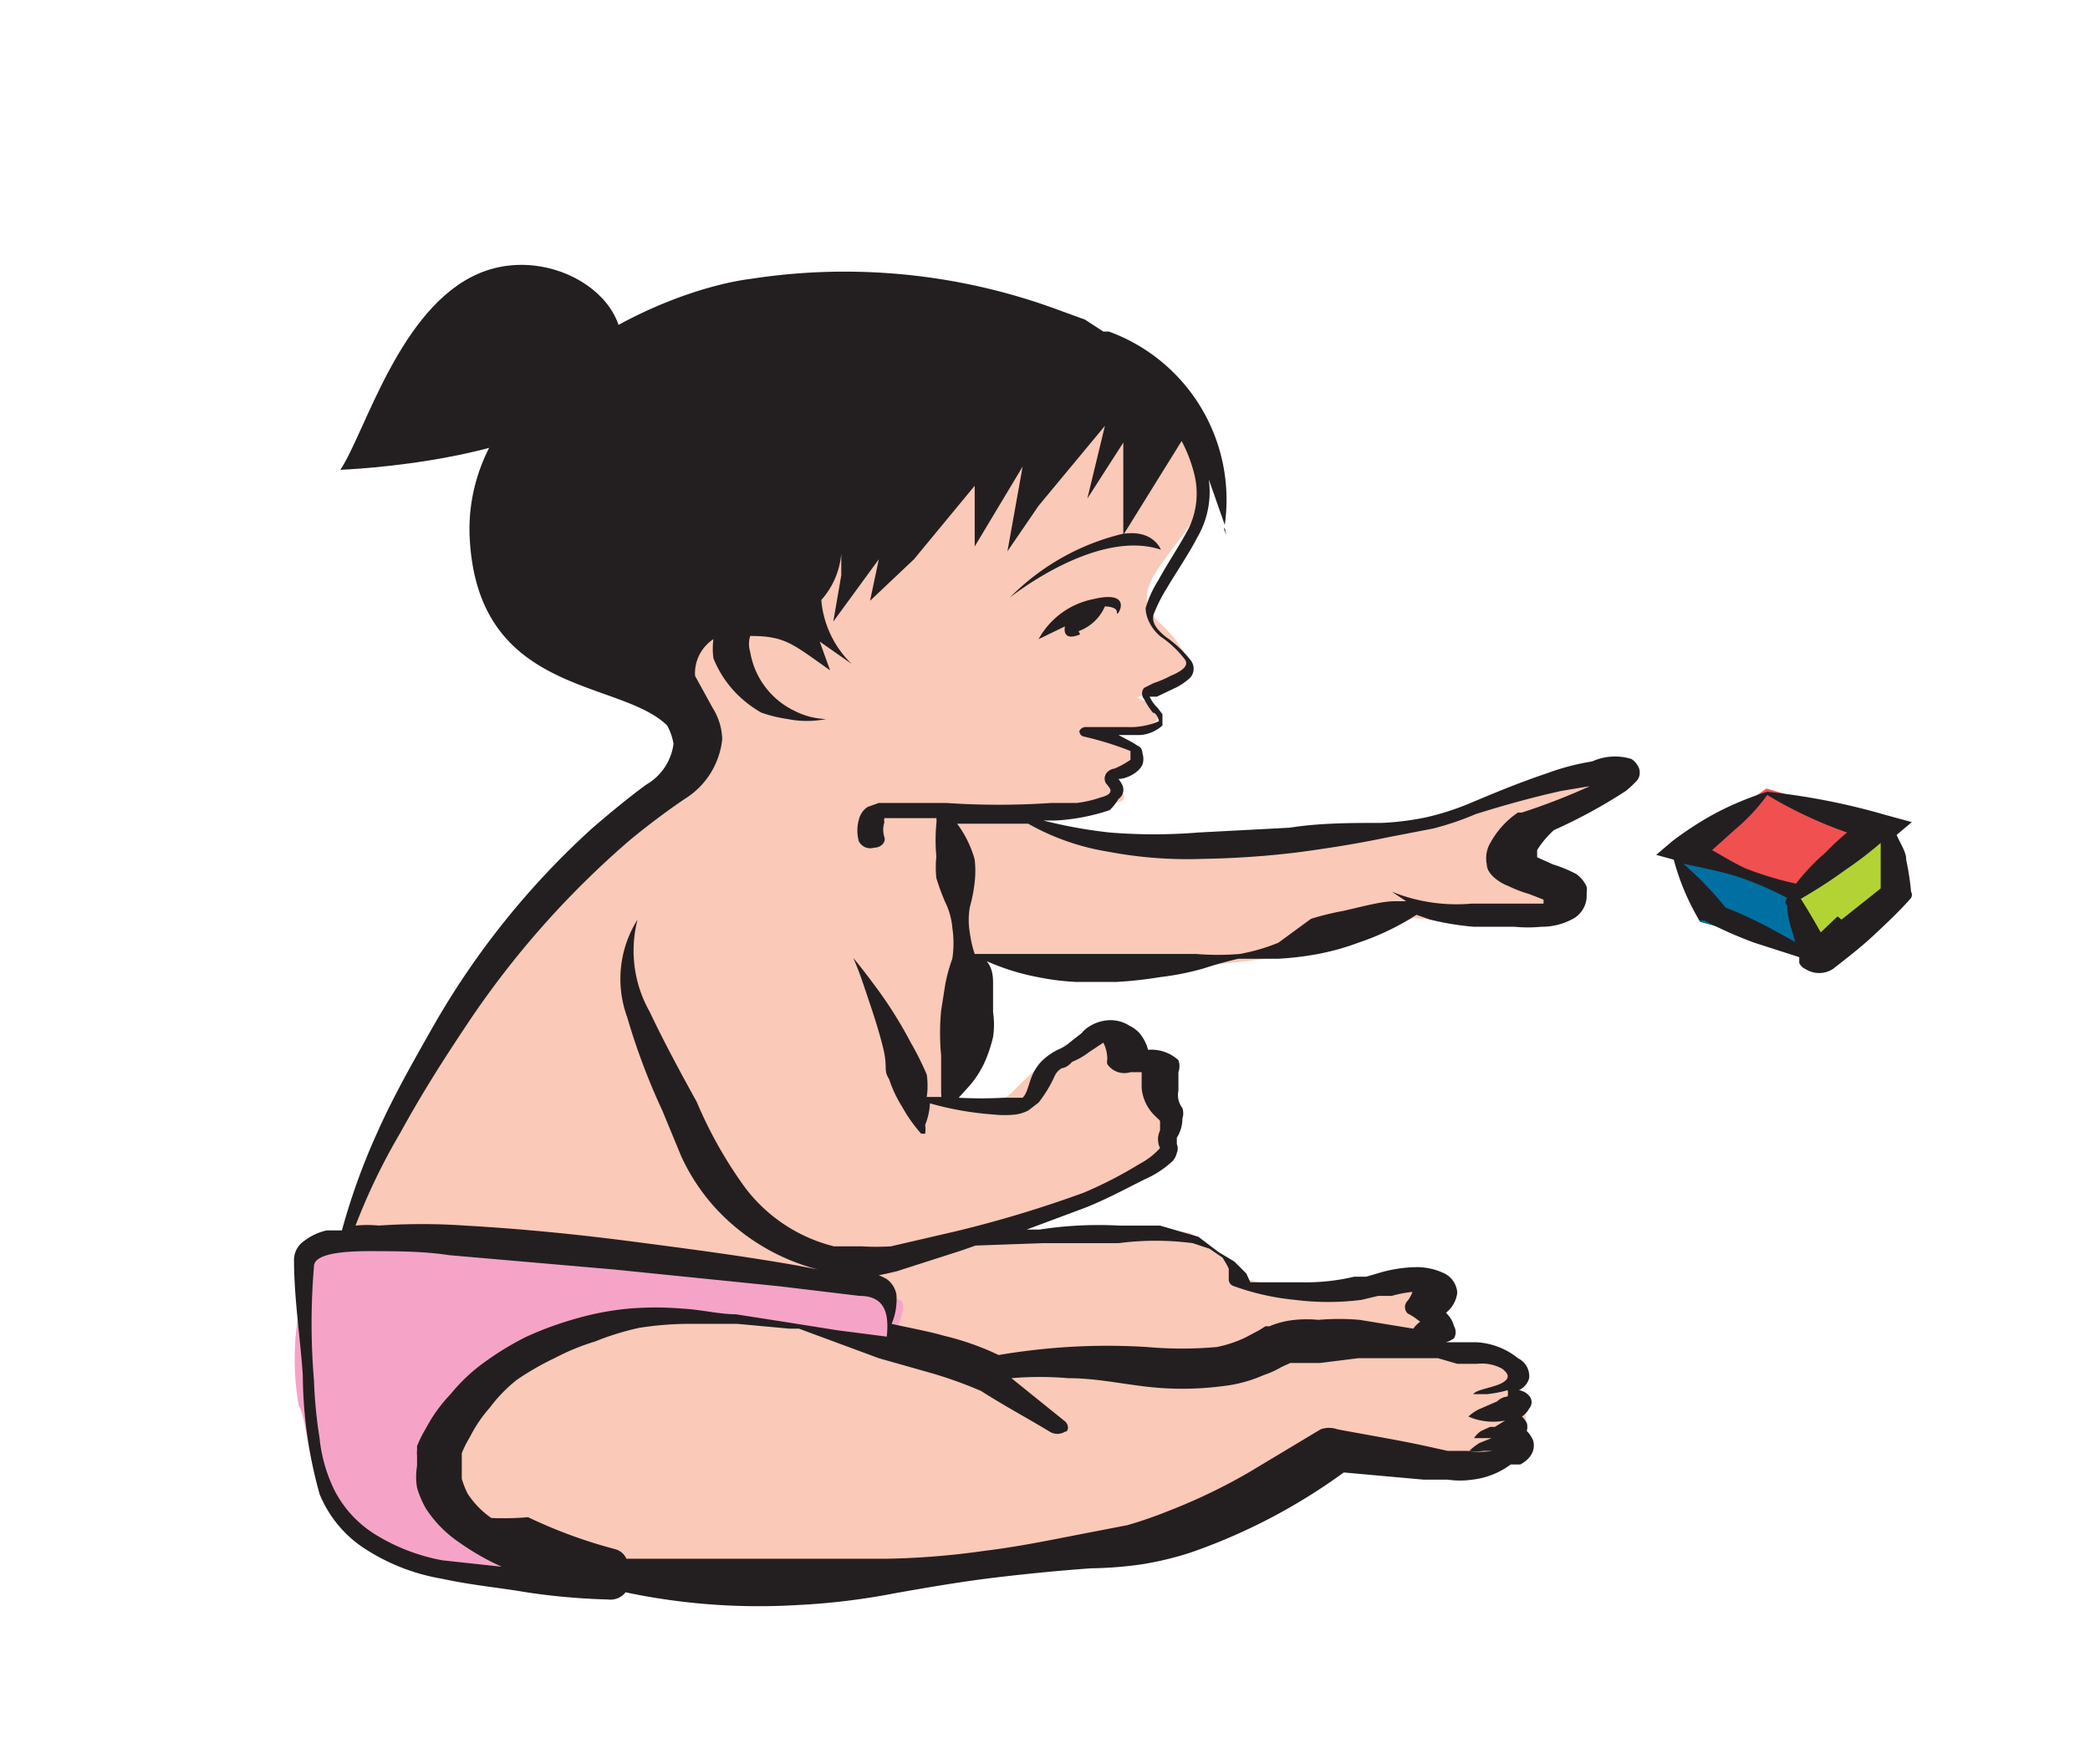 <svg id="Capa_1" data-name="Capa 1" xmlns="http://www.w3.org/2000/svg" viewBox="0 0 26.16 22.08"><defs><style>.cls-1{fill:#0070a2;}.cls-2{fill:#f05050;}.cls-3{fill:#b3d335;}.cls-4{fill:#f5a4c7;}.cls-5{fill:#fbc9b7;}.cls-6{fill:#231f20;}</style></defs><title>3-8meses</title><path class="cls-1" d="M21,10.51l1.46.59.22.82-1.4-.38s-.48-.91-.28-1"/><path class="cls-2" d="M22.55,11.16l-1.4-.47a.76.76,0,0,1,.11-.23l.85-.59,1.41.41Z"/><path class="cls-3" d="M22.47,11.1l.14.82.37-.06c.05,0,.83-.82.83-.82l-.19-.65Z"/><path class="cls-4" d="M7,14.35s-2.73,1.06-3,1.25a3.36,3.36,0,0,0-.26,2c.18.23,0,1.77,1.58,2.06a8.12,8.12,0,0,0,3.67-.54s3.16-2.78,3.17-2.82-5.19-2-5.19-2"/><path class="cls-5" d="M11.12,16.81s.26-.4.16-.53a3.47,3.47,0,0,0-1-.25l-4.89-.54H4.24A14,14,0,0,1,6.16,12.1c1-1.21,2.43-2.38,2.46-2.61a3.19,3.19,0,0,0-.1-1.29c-.14-.28-.33-1.16.24-1.5s4.66-2.11,5.07-1.89,1.07.65,1.07.65a.94.94,0,0,1,0,1.1c-.4.58-.77.87-.38,1.24s.45.62.08.78l-.37.15s.3.11.26.26-.8.2-.8.2.48.11.5.29-.38.22-.38.22.38.25.22.33a9.17,9.17,0,0,1-1.19.25,11.37,11.37,0,0,0,1.95.3,13.71,13.71,0,0,0,4.72-.83c1.86-.74-.53.88-.53.88s-.22.24.16.41.56.31.37.45a8.21,8.21,0,0,1-1.82,0,5.62,5.62,0,0,1-1.84.51c-1.22.15-2.46.24-2.46.24L12.14,12s.15.89-.07,1.12a1.72,1.72,0,0,0-.32.68s.62.18.93-.14.83-.77,1.07-.78,0,.14.28.24.38,0,.4.22.37.66.29.84-.38.31-.55.5a10.36,10.36,0,0,1-1.7.66.53.53,0,0,0,.51.15,7.75,7.75,0,0,1,1.91-.06,2.39,2.39,0,0,1,.62.55,3,3,0,0,0,1.39.12c.44-.16.82-.22.87-.12s0,.06.06.32.18.29.18.29l-.23.21s1,.1,1.11.27a1.52,1.52,0,0,1,.21.79.68.68,0,0,1-.68.64,14,14,0,0,1-1.71-.24,9.67,9.67,0,0,1-2.91,1.28c-1,.1-2.29.27-3.64.34a7.7,7.7,0,0,1-3.25-.24c-1.15-.37-1.61-1.15-1.1-1.94a3.62,3.62,0,0,1,3.13-1.25c1.15.14,2.18.35,2.18.35"/><path class="cls-6" d="M13.5,7.9a.57.57,0,0,0,.33-.31s.16,0,.15.08.24-.3-.3-.17A1,1,0,0,0,13,8l.33-.16s-.05.2.19.1"/><polygon class="cls-6" points="15.35 6.7 15.33 6.61 15.32 6.62 15.35 6.7"/><path class="cls-6" d="M20.11,9.8h0s0,0,0,0m-1.06.37h0l-.05,0h0a1.08,1.08,0,0,0-.34.37.38.38,0,0,0-.05.28c0,.12.16.23.27.27a1.57,1.57,0,0,0,.26.1l.18.07s0,0,0,.05a.06.06,0,0,1,0,0s-.18,0-.33,0l-.29,0h-.28a2.15,2.15,0,0,1-1-.15h0s0,0,0,0l.18.12h-.14c-.16,0-.38.06-.64.12a3.48,3.48,0,0,0-.41.1L16,11.8a2.43,2.43,0,0,1-.48.14,3.31,3.31,0,0,1-.55,0H13c-.36,0-.65,0-.8,0a1.38,1.38,0,0,1-.06-.26.93.93,0,0,1,0-.33,1.88,1.88,0,0,0,.06-.31,1.26,1.26,0,0,0,0-.28,1.34,1.34,0,0,0-.22-.45l.89,0a3,3,0,0,0,1,.35,5.31,5.31,0,0,0,1.19.09,11.3,11.3,0,0,0,1.17-.08c.38-.05.76-.11,1.14-.19l.57-.11a3.66,3.66,0,0,0,.53-.18c.35-.11.71-.21,1.07-.29l.36-.06A8,8,0,0,1,19.05,10.17ZM11.92,12h0a2,2,0,0,0-.09.33l-.05.32a2.9,2.9,0,0,0,0,.56v.52H11.6a1,1,0,0,0,0-.28,3.73,3.73,0,0,0-.2-.4,5.3,5.3,0,0,0-.47-.74c-.14-.19-.25-.32-.25-.32h0s0,0,0,0,.06.13.13.34.17.49.24.77,0,.28.08.41a1.53,1.53,0,0,0,.16.34,1.89,1.89,0,0,0,.24.34h.05a.37.37,0,0,0,0-.11.83.83,0,0,0,.06-.27v0a3.92,3.92,0,0,0,.8.14,1.27,1.27,0,0,0,.27,0,.49.49,0,0,0,.16-.05L13,13.8a1.6,1.6,0,0,0,.2-.33.22.22,0,0,1,.09-.1s.06,0,.13-.08a.88.88,0,0,0,.21-.12l.18-.12h0a.46.46,0,0,1,.05.21h0a.13.13,0,0,0,0,.06.26.26,0,0,0,.29.1l.14,0v.2a.55.55,0,0,0,.17.35c.05.05.06.05.06.07s0,.06,0,.11a.25.25,0,0,0,0,.22l0,0s0,0,0,0a.94.94,0,0,1-.26.2,5.12,5.12,0,0,1-.7.36,14.76,14.76,0,0,1-1.59.48l-.82.19a3.06,3.06,0,0,1-.36,0h-.17l-.18,0a2,2,0,0,1-1.11-.73,5.39,5.39,0,0,1-.61-1.08c-.21-.38-.41-.75-.59-1.13a1.55,1.55,0,0,1-.15-1.15s0,0,0,0h0a1.39,1.39,0,0,0-.13,1.22,8.25,8.25,0,0,0,.44,1.17l.24.58a2.56,2.56,0,0,0,.38.59,2.64,2.64,0,0,0,1.33.82l-.26-.05c-.68-.12-1.37-.21-2.06-.3s-1.39-.16-2.1-.2a7.78,7.78,0,0,0-1.08,0,1.43,1.43,0,0,0-.29,0,7.72,7.72,0,0,1,.56-1.16c.24-.44.51-.87.79-1.29a11.34,11.34,0,0,1,2.09-2.38c.22-.18.43-.34.68-.51a1,1,0,0,0,.47-.75.78.78,0,0,0-.12-.39L8.7,8.46A.51.51,0,0,1,8.93,8a.86.86,0,0,0,0,.24,1.34,1.34,0,0,0,.35.5,1.44,1.44,0,0,0,.25.18A1.78,1.78,0,0,0,9.86,9a1.22,1.22,0,0,0,.48,0l.17,0V9h-.17a.93.93,0,0,1-.39-.1,1,1,0,0,1-.56-.74.34.34,0,0,1,0-.2l0,0,0,0h0c.44,0,.53.1,1,.43l-.13-.36h0v0l.4.28a1.26,1.26,0,0,1-.38-.8,1,1,0,0,0,.25-.58s0-.2,0,.27l-.1.58L11,7l-.11.52L11.44,7l.76-.92,0,.76.6-1-.19,1.06L13,6.33l.83-1-.22.91.45-.7,0,1.14a2.94,2.94,0,0,0-1.42.8s1.08-.87,1.89-.6c0,0-.09-.25-.46-.2l.72-1.16a1.81,1.81,0,0,1,.16.42,1,1,0,0,1-.07.67c-.11.21-.26.43-.38.65a1.39,1.39,0,0,0-.16.35c0,.13.08.27.19.36a1.27,1.27,0,0,1,.29.27c.07.08,0,.15-.17.22a1.33,1.33,0,0,1-.21.09l-.12.06a.11.11,0,0,0,0,.14,1,1,0,0,0,.11.17c.05,0,.09.12.07.11a.92.92,0,0,1-.4.07h-.5a.09.09,0,0,0-.09.05s0,.06.06.07a4,4,0,0,1,.58.18l0,0v.11s-.1.07-.2.11a.15.15,0,0,0-.11.07.12.12,0,0,0,0,.11s.06.07.06.09,0,.06-.12.09a1.46,1.46,0,0,1-.3.07l-.32,0a9.67,9.67,0,0,1-1.32,0H11.5l-.34,0H11l-.14.05a.26.26,0,0,0-.11.16.5.5,0,0,0,0,.27h0a.16.16,0,0,0,.19.08c.09,0,.15-.07.13-.13h0a.31.31,0,0,1,0-.19.08.08,0,0,1,0-.05h0s0,0,0,0l.33,0h.32a.25.25,0,0,1,0,.07,2.22,2.22,0,0,0,0,.41,1.32,1.32,0,0,0,0,.27,2.85,2.85,0,0,0,.11.3.9.9,0,0,1,.09.32A1.32,1.32,0,0,1,11.92,12Zm1.13,3.56H14a3.6,3.6,0,0,1,.93,0l.21.07.16.11a1,1,0,0,1,.08.14l0,.14s0,.06.07.08h0a3.12,3.12,0,0,0,.76.17,3.31,3.31,0,0,0,.83,0l.21-.05.17,0a1.47,1.47,0,0,1,.26-.05h0a.41.41,0,0,1-.06.11l0,0a.11.11,0,0,0,0,.16.78.78,0,0,1,.15.1l.06,0,0,0h0l-.05,0a.38.38,0,0,0-.09.09,0,0,0,0,0,0,0l-.67-.11a3,3,0,0,0-.52,0,1.42,1.42,0,0,0-.29,0,1.07,1.07,0,0,0-.32.08l-.05,0h0l0,0h0l-.08.05-.17.09a1.52,1.52,0,0,1-.36.12,4.92,4.92,0,0,1-.87,0,8,8,0,0,0-1,0,8.39,8.39,0,0,0-.86.1,3.44,3.44,0,0,0-.68-.24c-.21-.06-.44-.1-.66-.15h0a.78.78,0,0,0,.06-.37.31.31,0,0,0-.12-.19.9.9,0,0,0-.27-.1L10.56,16h.19a3.78,3.78,0,0,0,.48-.09l.81-.26.17-.06Zm4.7.51h0S17.74,16.09,17.75,16.09Zm.49,1h.25a.53.53,0,0,1,.31.06c.08.06.11.12,0,.18s-.32.08-.36.14,0,0,0,0h-.06s0,0,0,0h.23a1.47,1.47,0,0,0,.26-.05h0a.16.16,0,0,1,0,.08s-.07,0-.13.06l-.23.1a.55.55,0,0,0-.13.09.7.7,0,0,0,.16.05.77.77,0,0,0,.3,0l-.13.08h-.06l-.11.05a.32.32,0,0,0-.09.09l.15,0,.14,0h0s0,0,0,0h.07l-.05,0h0l-.09,0-.15.06a.8.8,0,0,0-.13.1.65.65,0,0,0,.18,0h.11a1.05,1.05,0,0,1-.31,0l-.25,0-.27-.06c-.37-.08-.74-.14-1.11-.21a.31.31,0,0,0-.21,0h0l-.9.54a7.17,7.17,0,0,1-1,.48,5.34,5.34,0,0,1-.52.18l-.57.11c-.41.08-.8.16-1.21.21a9.87,9.87,0,0,1-1.23.1h-.61l-.61,0c-.4,0-.81,0-1.21,0-.2,0-.41,0-.61,0H7.84a.21.21,0,0,0-.14-.12h0a6.12,6.12,0,0,1-1.09-.4A3.7,3.7,0,0,1,6.15,19a1.1,1.1,0,0,1-.3-.31,1.34,1.34,0,0,1-.07-.18c0-.06,0-.11,0-.17l0-.09a.23.23,0,0,1,0,0l0-.06a1.24,1.24,0,0,1,.1-.2,1.72,1.72,0,0,1,.25-.37,1.87,1.87,0,0,1,.34-.35A3.44,3.44,0,0,1,6.94,17a2.87,2.87,0,0,1,.51-.21A3.39,3.39,0,0,1,8,16.62a4.07,4.07,0,0,1,.61-.05c.21,0,.4,0,.62,0l.65.06H10L11,17l.67.19a5.31,5.31,0,0,1,.61.22c.28.18.58.34.86.51h0a.18.18,0,0,0,.19,0c.05,0,.05-.09,0-.13h0l-.67-.54a4.18,4.18,0,0,1,.71,0c.32,0,.61.06.93.1a3.9,3.9,0,0,0,1,0,1.73,1.73,0,0,0,.52-.14,1.12,1.12,0,0,0,.22-.1l.11-.05h0l.05,0,.13,0h.19L17,17,18,17ZM4.72,19.22h0a1.41,1.41,0,0,1-.53-.56A1.91,1.91,0,0,1,4,18a5.85,5.85,0,0,1-.07-.72,8.54,8.54,0,0,1,0-1.43c0-.16.37-.19.69-.19s.68,0,1,.05l2.07.18,2.07.21,1,.12c.36,0,.36.29.34.51l-.62-.08-.63-.1-.64-.1c-.21,0-.44-.06-.66-.07a4,4,0,0,0-.69,0,3.61,3.61,0,0,0-.67.13,4.16,4.16,0,0,0-.62.23,3.8,3.8,0,0,0-.52.32,2.19,2.19,0,0,0-.41.39,1.88,1.88,0,0,0-.31.43,1.5,1.5,0,0,0-.11.22l0,.05a.36.36,0,0,0,0,.07l0,.13a.82.82,0,0,0,0,.27,1.19,1.19,0,0,0,.11.26,1.49,1.49,0,0,0,.41.42,3.16,3.16,0,0,0,.54.31h0l-.74-.08A2.43,2.43,0,0,1,4.72,19.22ZM19.93,9.53a3,3,0,0,0-.57.15c-.36.12-.69.26-1,.39a3.33,3.33,0,0,1-.51.16,3.43,3.43,0,0,1-.56.07c-.38,0-.77,0-1.15.06L15,10.42a6.85,6.85,0,0,1-1.11,0,6,6,0,0,1-.83-.15h.15a2.56,2.56,0,0,0,.68-.13A.7.7,0,0,0,14,10a.14.14,0,0,0,.05-.17A.52.52,0,0,0,14,9.75h0c.09,0,.25-.07.3-.18a.22.22,0,0,0,0-.14s0-.07-.05-.09l-.08-.05L14,9.2H14l.27,0a.46.46,0,0,0,.28-.12c0-.05,0-.11,0-.14l-.06-.08a.45.45,0,0,1-.1-.14s0,0,0,0l.09,0,.21-.1a.77.77,0,0,0,.21-.14.17.17,0,0,0,0-.22,1.42,1.42,0,0,0-.31-.29c-.11-.09-.18-.18-.15-.28a1.91,1.91,0,0,1,.16-.32c.13-.22.27-.42.39-.65A1.13,1.13,0,0,0,15.13,6l.2.57a2.24,2.24,0,0,0-1.45-2.42l-.07,0L13.58,4l-.33-.12A7.7,7.7,0,0,0,9.4,3.49c-1.19.15-3.63,1.3-3.52,3.26S7.76,8.5,8.35,9.08a.7.7,0,0,1,.08.23.69.69,0,0,1-.34.51c-.22.16-.46.36-.67.54a10.1,10.1,0,0,0-2,2.49c-.25.44-.5.88-.7,1.33a8.11,8.11,0,0,0-.44,1.22l-.19,0a.72.72,0,0,0-.28.13.29.29,0,0,0-.13.23c0,.49.08,1,.11,1.45A5.65,5.65,0,0,0,4,18.7a1.48,1.48,0,0,0,.53.66,2.55,2.55,0,0,0,1,.4c.37.08.7.11,1,.16s.69.09,1.08.1a.24.24,0,0,0,.22-.09,8.07,8.07,0,0,0,2.14.16,8.57,8.57,0,0,0,1.24-.15c.4-.07.8-.14,1.21-.19s.82-.09,1.23-.12a5,5,0,0,0,.64-.05,4,4,0,0,0,.62-.15,7.35,7.35,0,0,0,1.91-1l1,.09h.3a1.08,1.08,0,0,0,.31,0,1,1,0,0,0,.48-.19l.12,0c.18-.1.18-.23.16-.3a.38.38,0,0,0-.08-.12.17.17,0,0,0,0-.1.32.32,0,0,0-.06-.08.28.28,0,0,0,.09-.1.12.12,0,0,0,0-.16.21.21,0,0,0-.13-.07.23.23,0,0,0,.13-.15A.25.25,0,0,0,19,17a.9.9,0,0,0-.53-.2h-.23l-.22,0H18l.05,0,.05,0a.31.31,0,0,0,.1-.05.15.15,0,0,0,0-.15.37.37,0,0,0-.05-.11l-.05-.06a.37.37,0,0,0,.14-.25.29.29,0,0,0-.18-.25.8.8,0,0,0-.31-.07,1.73,1.73,0,0,0-.48.07l-.17.05-.15,0a2.64,2.64,0,0,1-.65.07l-.65,0-.05-.11-.15-.15-.2-.12L15,15.48l-.24-.07-.24-.07-.25,0-.26,0a4.85,4.85,0,0,0-1,.05l-.16,0,.75-.28c.27-.11.49-.23.73-.35a1.24,1.24,0,0,0,.35-.23.23.23,0,0,0,.05-.1.14.14,0,0,0,0-.11s0,0,0-.08A.45.45,0,0,0,14.8,14a.21.21,0,0,0,0-.13l0,0,0,0a.27.27,0,0,1-.05-.22l0-.15v-.08a.22.22,0,0,0,0-.15.5.5,0,0,0-.38-.13h0a.53.53,0,0,0-.1-.2.38.38,0,0,0-.13-.1.44.44,0,0,0-.27-.07.51.51,0,0,0-.24.08.36.36,0,0,0-.09.08l-.14.11a.48.48,0,0,1-.14.09.78.78,0,0,0-.22.15.63.63,0,0,0-.12.18c-.05.12-.06.22-.12.28s0,0,0,0l-.05,0-.19,0a5.28,5.28,0,0,1-.56,0l.08-.09a1.25,1.25,0,0,0,.26-.39,1.84,1.84,0,0,0,.09-.28,1.06,1.06,0,0,0,0-.31c0-.11,0-.22,0-.33s0-.21-.08-.31l0,0a2.87,2.87,0,0,0,.64.2,3.16,3.16,0,0,0,.47.06h.52a5,5,0,0,0,.54-.06,3.35,3.35,0,0,0,.55-.11A4.94,4.94,0,0,1,15.5,12L16,12a3.8,3.8,0,0,0,.5-.06A3.08,3.08,0,0,0,17,11.8a3.22,3.22,0,0,0,.73-.35l.17.06a3.5,3.5,0,0,0,.55.09l.27,0,.24,0a1.69,1.69,0,0,0,.33,0,.81.81,0,0,0,.38-.09.33.33,0,0,0,.19-.29v-.05h0a.19.19,0,0,0,0-.07.38.38,0,0,0-.13-.16,1.63,1.63,0,0,0-.29-.12l-.2-.09c-.05,0,0,0,0,0s0,0,0-.09a1.16,1.16,0,0,1,.21-.25,6.56,6.56,0,0,0,.9-.49,1.2,1.2,0,0,0,.12-.11.16.16,0,0,0,.05-.08.19.19,0,0,0,0-.08.24.24,0,0,0-.1-.13A.69.69,0,0,0,19.93,9.53Z"/><path class="cls-6" d="M23,11.47h0l-.21.2c-.08-.14-.16-.28-.25-.42v0h0a6.23,6.23,0,0,0,.57-.37,4.46,4.46,0,0,0,.43-.33c0,.08,0,.15,0,.23l0,.34-.49.39m-.87.12h0a5.14,5.14,0,0,0-.58-.27,4.53,4.53,0,0,0-.53-.55c.22.05.45.09.67.16a4,4,0,0,1,.63.27s-.05.06,0,.09h0c0,.16.06.31.1.46Zm-.46-1.25h0a2.32,2.32,0,0,0,.4-.43,5.34,5.34,0,0,0,1,.47,3.2,3.2,0,0,0-.27.25,2.72,2.72,0,0,0-.37.39,4.19,4.19,0,0,1-.63-.19c-.15-.07-.28-.15-.42-.23Zm2.14.38c0-.1-.08-.21-.12-.31l.19-.16-.33-.09a8.43,8.43,0,0,0-1.48-.29h0a3.84,3.84,0,0,0-.65.27,4.18,4.18,0,0,0-.54.35l-.2.17.22.06a3,3,0,0,0,.32.76.1.1,0,0,0,.06,0h0a5.2,5.2,0,0,0,.63.28l.56.18a.64.64,0,0,1,0,.07.15.15,0,0,0,.08.08.32.32,0,0,0,.34,0h0c.18-.14.36-.28.52-.43s.32-.3.46-.46l0,0a.08.08,0,0,0,0-.08A3.24,3.24,0,0,0,23.85,10.72Z"/><path class="cls-6" d="M7.61,4.79C8.24,3.92,7,3,6,3.42s-1.43,2-1.74,2.46c0,0,2.63-.09,3.37-1.09"/></svg>